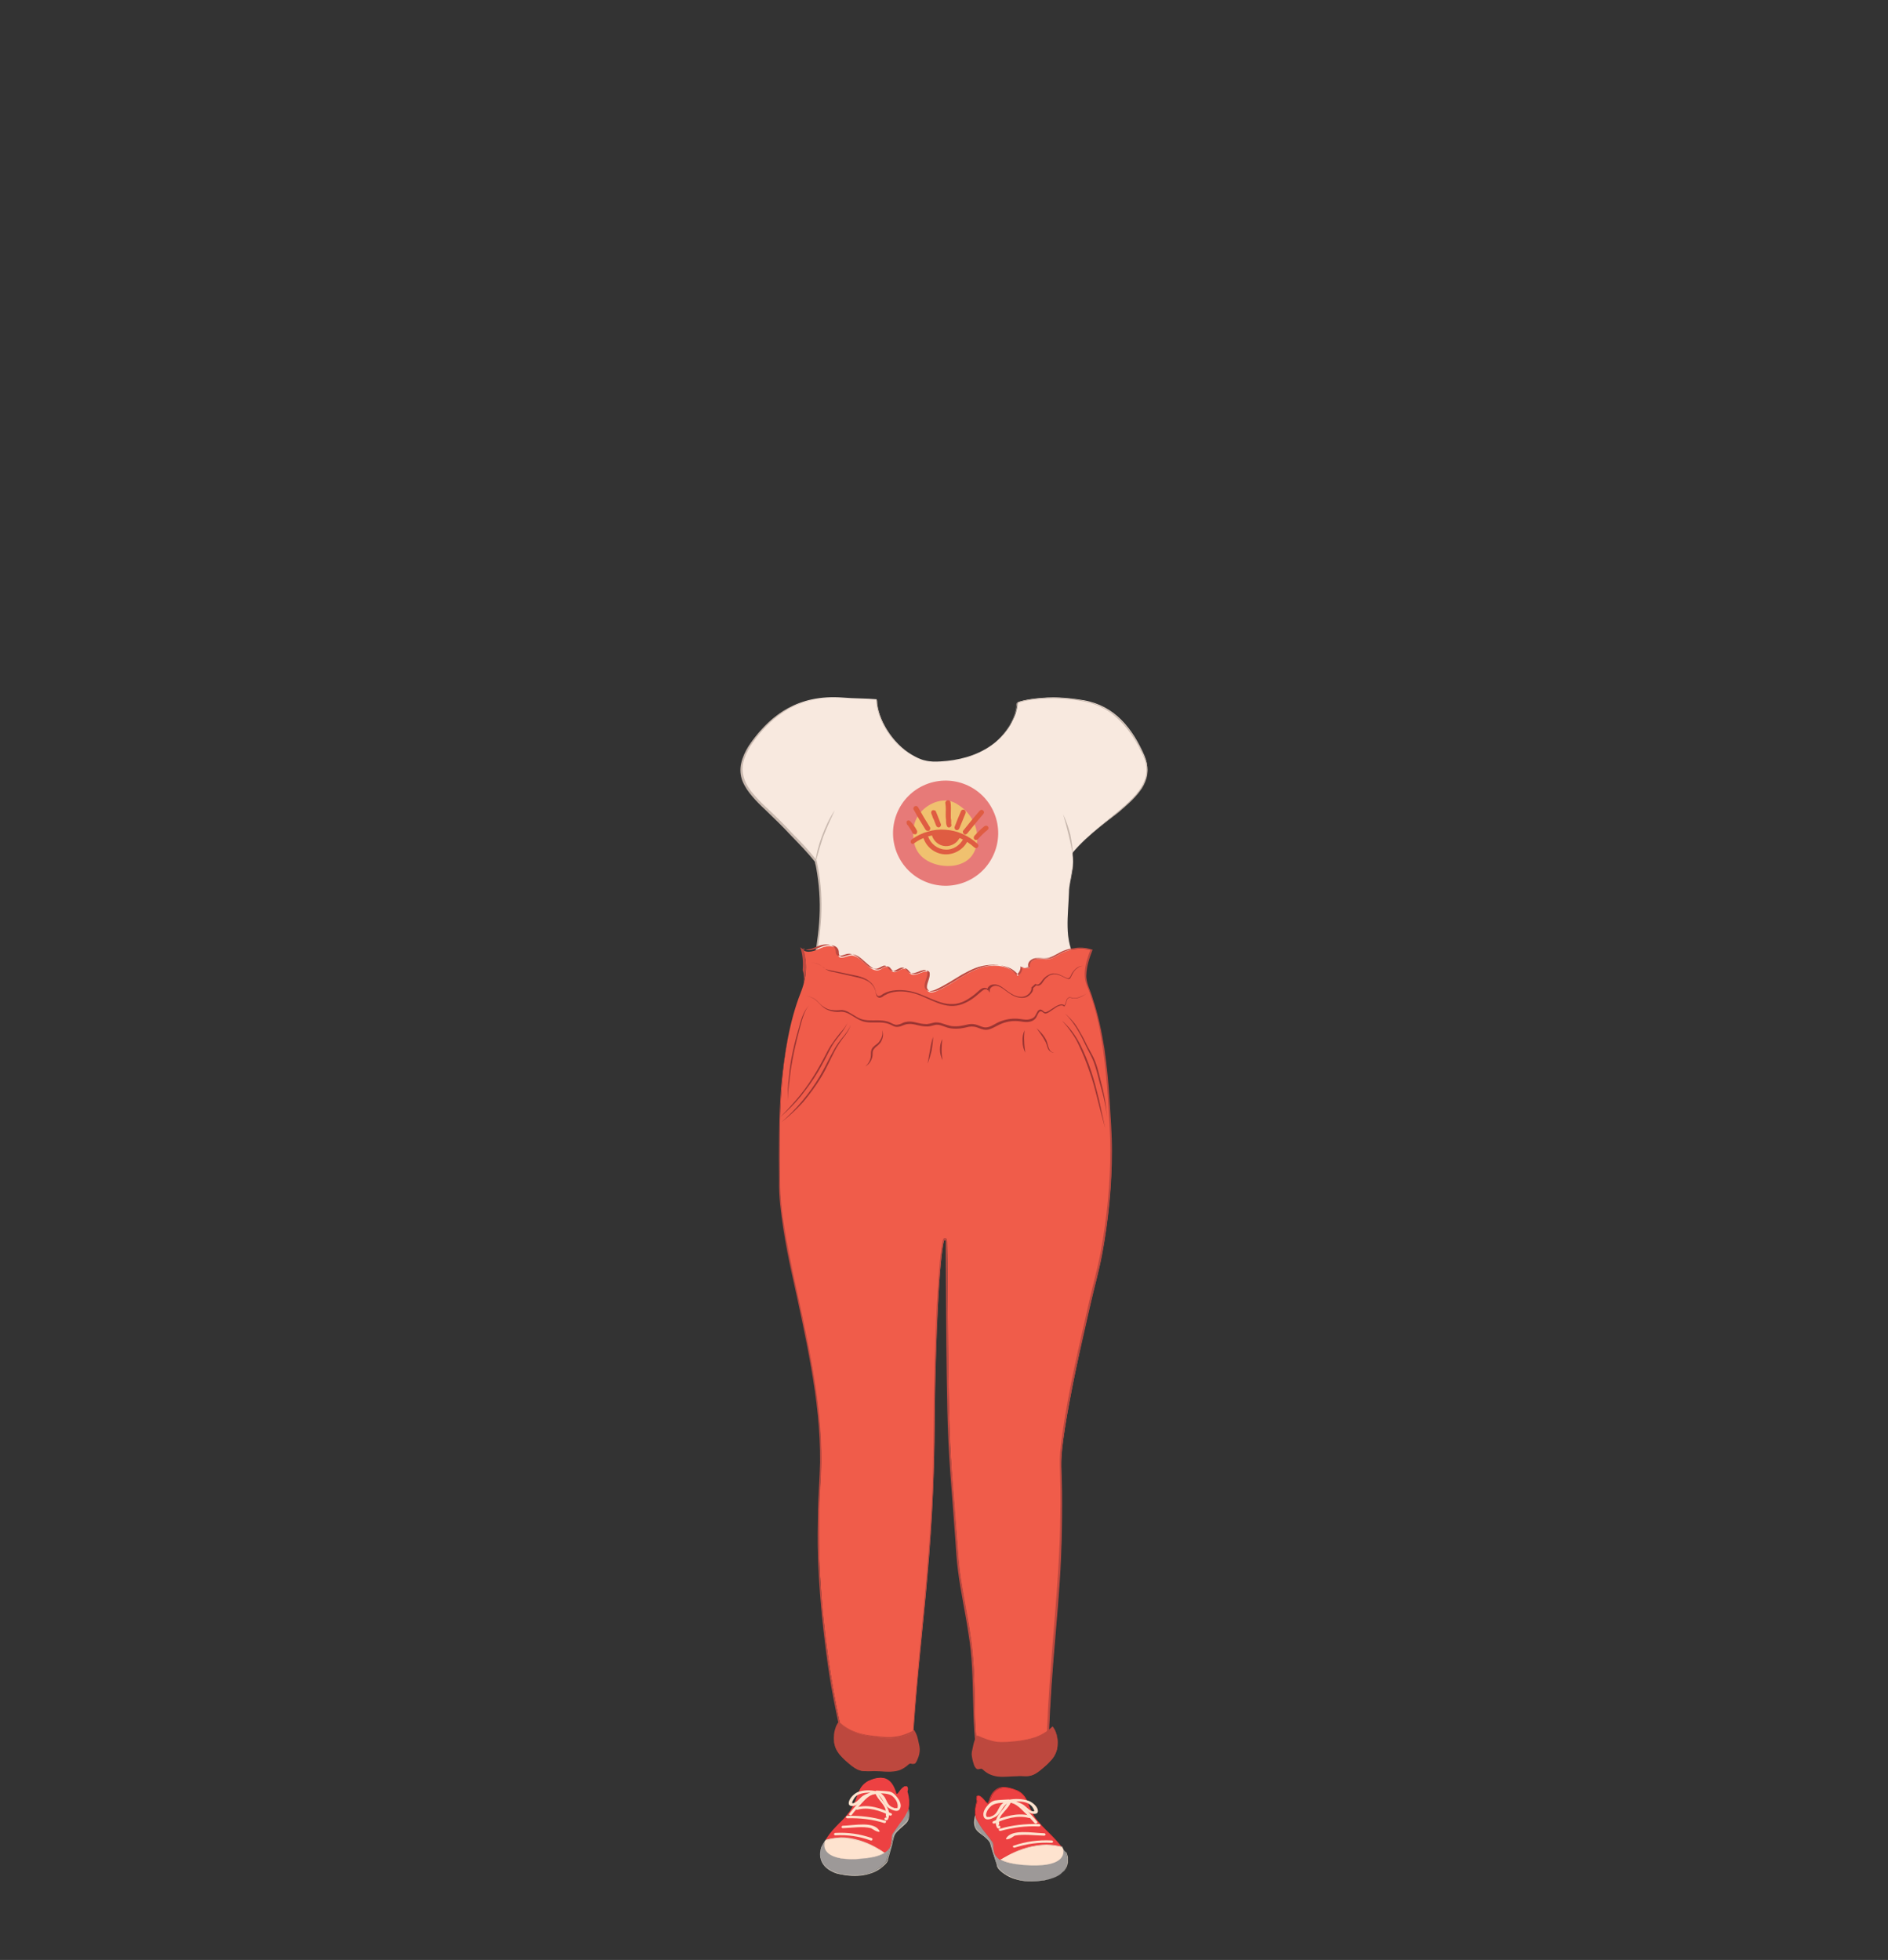 <?xml version="1.0" encoding="utf-8"?>
<!-- Generator: Adobe Illustrator 24.2.3, SVG Export Plug-In . SVG Version: 6.00 Build 0)  -->
<svg version="1.1" id="tenue_x5F_feminine_x5F_6" xmlns="http://www.w3.org/2000/svg" xmlns:xlink="http://www.w3.org/1999/xlink"
	 x="0px" y="0px" viewBox="0 0 553 574" style="enable-background:new 0 0 553 574;" xml:space="preserve">
<rect x="0" y="0" width="553" height="574" fill="#333333" stroke="none"/>
<style type="text/css">
	.st0{fill:none;}
	.st1{fill:#F8E9DF;}
	.st2{fill:#C8B8AE;}
	.st3{fill:#F05C4A;}
	.st4{fill:#BD4940;}
	.st5{fill:#9B3532;}
	.st6{fill:#BD483E;}
	.st7{fill:#E77A78;}
	.st8{fill:#F0C16F;}
	.st9{fill:#DF5C42;}
	.st10{fill:#9D9998;}
	.st11{fill:#C6BCB0;}
	.st12{fill:#ED4142;}
	.st13{fill:#EA3230;}
	.st14{fill:#FEE3CF;}
	.st15{fill:#F2D4C1;}
</style>
<g id="cadre_8_">
	<rect x="0" class="st0" width="553" height="574"/>
</g>
<g id="tenue_x5F_feminine_x5F_6_1_">
	<g>
		<path class="st1" d="M314.1,249.8c0.3,1.8,0.3,3.3-0.1,5.2c-0.3,2.1-0.9,4.3-0.9,6.4c-0.2,6.6-1.5,13.8,1.9,19.5
			c-11.4,7.1-24.2,12.5-37.6,13.3c-13.4,0.9-29-3.9-38.7-13.2c1.8-10.1,2.4-18.9,0.2-28.9c-2.8-3.6-6.4-7-8.2-9
			c-8.6-9.4-19.2-14.3-10-26.5c5.4-7.1,12.9-13.3,26.2-12.3c3.4,0.3,6.8,0.2,9.9,0.5c0.2,6.1,4.9,13.1,10.2,16.2
			c1.2,0.7,2.5,1.4,3.9,1.7c1.5,0.4,3.1,0.4,4.6,0.3c5.2-0.3,10.4-1.6,14.7-4.6c2.2-1.5,4.1-3.5,5.5-5.7c0.7-1.2,1.3-2.4,1.8-3.8
			c0.2-0.7,0.4-1.5,0.5-2.2c0-0.2,0-0.8,0.2-1c0.1-0.2,2.2-0.8,4.8-1.1c5.2-0.6,9.1-0.4,14.5,0.5c9,1.6,14.2,8.2,17.7,16.2
			C340,232.8,323.6,238.4,314.1,249.8z"/>
		<path class="st2" d="M314.1,249.8c0.2,1.3,0.2,2.6,0.1,3.9c-0.1,1.3-0.4,2.6-0.6,3.9c-0.5,2.6-0.4,5.2-0.6,7.9
			c-0.1,2.6-0.3,5.3-0.1,7.9c0.2,2.6,0.8,5.2,2.2,7.5c0,0,0,0.1,0,0.1c-5.8,3.6-11.9,6.8-18.4,9.2c-6.4,2.4-13.2,3.9-20.1,4.3
			c-6.9,0.3-13.8-0.7-20.3-2.9c-6.5-2.2-12.7-5.6-17.7-10.3c0,0-0.1-0.1-0.1-0.2c0.8-4.8,1.5-9.6,1.6-14.4c0.1-4.8-0.4-9.7-1.4-14.4
			l0,0.1c-2.2-2.8-4.7-5.3-7.1-7.8c-2.4-2.6-4.9-5-7.5-7.5c-1.3-1.2-2.6-2.5-3.7-3.8c-1.2-1.4-2.2-2.8-2.9-4.5
			c-0.7-1.7-0.8-3.6-0.4-5.3c0.4-1.8,1.2-3.4,2.1-4.9c2-3,4.3-5.7,7-8c1.4-1.1,2.8-2.2,4.4-3c1.6-0.8,3.2-1.5,4.9-2
			c3.4-1,7-1.3,10.6-1.1c3.5,0.3,7.1,0.2,10.6,0.5c0.1,0,0.2,0.1,0.2,0.2c0.1,2.9,1.2,5.7,2.7,8.3c1.5,2.5,3.4,4.8,5.7,6.6
			c2.3,1.8,5,3.2,8,3.2c2.9,0,5.9-0.3,8.7-1.1c2.8-0.8,5.6-1.9,8-3.6c2.4-1.7,4.4-3.9,5.9-6.5c0.7-1.3,1.3-2.7,1.6-4.1
			c0.1-0.4,0.2-0.7,0.2-1.1c0-0.2,0-0.4,0-0.6c0-0.1,0-0.2,0.1-0.3c0-0.1,0.1-0.1,0.1-0.2c0.1,0,0.1-0.1,0.1-0.1
			c0.7-0.3,1.4-0.4,2.2-0.6c2.9-0.6,5.9-0.8,8.9-0.8c3,0.1,5.9,0.4,8.8,1c2.9,0.6,5.7,1.8,8.1,3.6c1.2,0.9,2.3,1.9,3.3,3
			c1,1.1,1.9,2.3,2.7,3.6c0.8,1.3,1.5,2.5,2.2,3.9c0.6,1.3,1.3,2.7,1.7,4.1c0.3,1.5,0.3,3-0.1,4.4c-0.4,1.4-1.1,2.8-2,3.9
			c-1.8,2.4-4.1,4.3-6.3,6.2C322.7,241.7,317.9,245.3,314.1,249.8z M314.1,249.8c3.8-4.6,8.6-8.1,13.1-11.9c2.3-1.9,4.5-3.8,6.3-6.2
			c0.9-1.2,1.6-2.5,2-3.9c0.4-1.4,0.4-2.9,0.1-4.3c-0.3-1.4-1-2.7-1.7-4.1c-0.6-1.3-1.4-2.6-2.2-3.8c-0.8-1.2-1.7-2.4-2.7-3.5
			c-1-1.1-2.1-2.1-3.2-3c-2.4-1.8-5.1-3-8-3.6c-2.9-0.6-5.8-0.9-8.8-1c-2.9,0-5.9,0.2-8.8,0.8c-0.7,0.2-1.4,0.3-2.1,0.6l-0.1,0
			c0,0,0,0,0,0c0,0.1,0,0.1-0.1,0.2c0,0.2,0,0.3,0,0.5c-0.1,0.4-0.1,0.7-0.2,1.1c-0.4,1.5-0.9,2.9-1.6,4.2c-1.4,2.6-3.5,4.9-5.9,6.6
			c-2.4,1.7-5.2,2.9-8.1,3.7c-2.9,0.7-5.8,1.1-8.8,1.1c-1.5,0-3-0.3-4.4-1c-1.4-0.6-2.6-1.4-3.8-2.3c-2.3-1.8-4.3-4.1-5.8-6.7
			c-1.5-2.6-2.6-5.4-2.7-8.5l0.2,0.2c-3.5-0.3-7.1-0.2-10.6-0.5c-3.5-0.2-7.1,0.1-10.4,1.1c-1.7,0.5-3.3,1.2-4.8,2
			c-1.5,0.9-3,1.9-4.3,3c-2.7,2.3-5,5-6.9,7.9c-0.9,1.5-1.7,3.1-2.1,4.8c-0.4,1.7-0.2,3.5,0.4,5.1c0.6,1.6,1.6,3.1,2.8,4.4
			c1.1,1.3,2.4,2.6,3.7,3.8c2.6,2.4,5.1,4.9,7.5,7.5c2.5,2.5,5,5.1,7.1,7.9c0,0,0,0.1,0,0.1c1.1,4.8,1.5,9.6,1.4,14.5
			c-0.1,4.9-0.8,9.7-1.6,14.5l-0.1-0.2c4.9,4.7,11.1,8.1,17.5,10.3c6.5,2.2,13.4,3.3,20.2,2.9c6.8-0.3,13.6-1.9,20-4.2
			c6.4-2.3,12.6-5.5,18.4-9.1l0,0.1c-1.3-2.3-2-4.9-2.1-7.6c-0.2-2.6,0-5.3,0.1-7.9c0.2-2.6,0.1-5.3,0.7-7.9
			c0.2-1.3,0.5-2.6,0.6-3.9C314.3,252.4,314.3,251.1,314.1,249.8z"/>
	</g>
	<g>
		<g>
			<path class="st3" d="M234.5,290.8c-6.5,16.5-6.3,38.6-6.1,56.4c0.2,21.6,14,55.6,11.9,86.9c-2.5,38,6.1,72.9,7.3,77.3
				c4.8,3.5,13.8,1.6,19.7,0c1.8-31.9,6.4-54.6,6.5-96.7c0-6,0.7-43.2,2.7-51.3c0.1-0.5,0.8-0.4,0.9,0.1c0.3,12.3,0,44.3,1.1,63.5
				c0.3,6,1.8,23.6,2.2,29.6c0.5,6.9,2.8,16.9,3.7,23.7c2,15.5,0,20.6,2.5,36.3c2.1,1.3,18.6,2.2,20-0.9c0.7-35,5.1-51.4,3.9-86.3
				c-0.3-10.1,8.1-46.1,10.6-55.8c2.5-9.9,4.9-27.4,4-42.2c-0.8-14.8-1.6-29.8-6.8-42.5c-1.4-3.3-0.1-7.3,1.2-10.7
				c-3.1-0.8-6.4-0.4-9.2,1.1c-1.1,0.6-2.2,1.4-3.5,1.6c-1.2,0.2-2.4-0.2-3.6,0c-1.2,0.2-2.4,1.4-1.9,2.5c-0.7,0.3-1.6,0.2-2.3-0.1
				c0.1,0.9-0.4,1.9-1.2,2.5c-2.7-3.5-8-3.6-12.1-1.9c-4.1,1.6-7.5,4.6-11.5,6.3c-0.9,0.4-2,0.7-2.7,0.1c-1.4-1.2,0.6-3.4,0.3-5.2
				c-0.9-1.7-3.6,1.1-5.3,0.2c-0.7-0.4-1-1.3-1.7-1.5c-1.2-0.4-2.4,1.4-3.6,0.8c-0.7-0.3-0.9-1.2-1.6-1.4c-0.7-0.2-1.4,0.4-2.1,0.8
				c-3.2,1.4-5.6-4.8-9-4.1c-1.2,0.3-2.7,1.1-3.2,0.1c-0.2-0.3-0.1-0.7-0.1-1.1c-0.2-2-3.1-2.1-4.9-1.3c-1.8,0.8-4.1,1.8-5.5,0.5
				C236.6,281.8,236.3,286.4,234.5,290.8z"/>
			<path class="st4" d="M234.5,290.8c-3.4,8.7-4.8,18-5.5,27.2c-0.7,9.3-0.6,18.6-0.5,27.8c0,4.6,0.5,9.3,1.3,13.9
				c0.7,4.6,1.7,9.1,2.6,13.7c2,9.1,4,18.1,5.6,27.3c1.6,9.1,2.7,18.4,2.6,27.7c-0.1,4.6-0.5,9.3-0.6,13.9c0,2.3-0.1,4.6-0.1,7
				c0,2.3,0,4.6,0.1,7c0.3,9.3,1.2,18.5,2.4,27.7c0.6,4.6,1.4,9.2,2.2,13.7c0.9,4.6,1.8,9.1,3,13.6l0-0.1c1.4,1,3,1.5,4.7,1.7
				c1.7,0.2,3.4,0.2,5,0.1c3.4-0.3,6.7-1,9.9-1.9l-0.1,0.1c0.7-12.6,2-25.2,3.2-37.8c1.2-12.6,2.3-25.2,2.8-37.8
				c0.5-12.6,0.3-25.3,0.7-37.9c0.2-6.3,0.4-12.6,0.8-18.9c0.2-3.2,0.4-6.3,0.7-9.5c0.2-1.6,0.3-3.1,0.6-4.7
				c0.1-0.4,0.1-0.8,0.2-1.2l0.1-0.3c0-0.1,0.1-0.3,0.2-0.4c0.2-0.2,0.6-0.2,0.8,0c0.1,0.1,0.2,0.2,0.2,0.4c0,0.2,0,0.2,0,0.3l0,0.6
				l0,1.2c0.2,12.6,0.2,25.3,0.4,37.9c0.1,6.3,0.2,12.6,0.5,18.9c0.2,6.3,0.8,12.6,1.3,18.9l0.7,9.4c0.3,3.1,0.4,6.3,0.8,9.4
				c0.8,6.3,2.2,12.4,3.1,18.7c2.1,12.5,0.4,25.3,2.7,37.8l-0.1-0.1c0.7,0.4,1.6,0.5,2.4,0.6c0.8,0.1,1.7,0.2,2.5,0.3
				c1.7,0.2,3.4,0.2,5.1,0.2c1.7,0,3.4-0.1,5.1-0.3c0.8-0.1,1.7-0.3,2.5-0.5c0.8-0.2,1.7-0.6,2-1.2l0,0.1c0.2-10,0.8-20,1.6-30
				c0.8-10,1.7-19.9,2.2-29.9c0.3-5,0.3-10,0.4-15c0-2.5,0-5-0.1-7.5c0-2.5-0.2-5,0-7.5c0.5-5,1.3-9.9,2.2-14.9
				c0.9-4.9,1.9-9.8,3-14.7c1.1-4.9,2.2-9.8,3.3-14.6c1.1-4.9,2.5-9.7,3.4-14.6c1.8-9.8,2.8-19.8,2.8-29.8c0-5-0.4-10-0.7-15
				c-0.3-5-0.8-10-1.5-14.9c-0.7-4.9-1.7-9.9-3.3-14.6c-0.4-1.2-0.8-2.4-1.3-3.5c-0.5-1.2-0.7-2.4-0.7-3.7c0.1-2.5,0.9-4.9,1.8-7.3
				l0,0.1c-1.6-0.4-3.4-0.5-5.1-0.2c-1.7,0.2-3.3,0.8-4.8,1.7c-0.7,0.4-1.5,0.8-2.3,1.1c-0.8,0.2-1.7,0.2-2.6,0.1
				c-0.8,0-1.7-0.1-2.5,0.4c-0.7,0.4-1.3,1.2-1,2.1l0,0.1l-0.1,0c-0.7,0.3-1.6,0.2-2.3-0.2l0.1,0c0.1,1-0.4,1.9-1.2,2.5l0,0l0,0
				c-0.9-1.1-2.1-2-3.5-2.4c-1.4-0.5-2.8-0.6-4.3-0.5c-1.4,0.1-2.9,0.4-4.2,0.9c-1.3,0.5-2.6,1.2-3.9,1.9c-2.5,1.5-4.9,3.1-7.5,4.3
				c-0.6,0.3-1.4,0.6-2.1,0.5c-0.7,0-1.4-0.6-1.4-1.4c0-1.5,1-2.7,0.8-4.2l0,0c-0.2-0.4-0.6-0.6-1.1-0.5c-0.4,0.1-0.9,0.2-1.3,0.4
				c-0.8,0.3-1.7,0.7-2.6,0.5c-0.9-0.3-1.2-1.4-2.1-1.6c-0.4-0.1-0.9,0.1-1.3,0.3c-0.4,0.2-0.8,0.4-1.2,0.6
				c-0.4,0.2-0.9,0.1-1.3-0.2c-0.4-0.3-0.6-0.7-0.9-1c-0.3-0.3-0.8-0.4-1.2-0.2c-0.4,0.2-0.8,0.4-1.2,0.6c-0.4,0.2-0.9,0.3-1.3,0.2
				c-0.4,0-0.9-0.2-1.3-0.4c-0.8-0.4-1.4-1.1-2.1-1.7c-0.7-0.6-1.3-1.2-2.1-1.7c-0.8-0.5-1.7-0.7-2.6-0.5l-1.3,0.4
				c-0.4,0.1-0.9,0.2-1.3,0.1c-0.4-0.2-0.6-0.7-0.6-1.1c0-0.4-0.1-0.9-0.4-1.3c-0.6-0.7-1.6-0.9-2.4-0.9c-0.9,0-1.8,0.2-2.6,0.6
				c-0.8,0.3-1.7,0.7-2.5,0.8c-0.9,0.2-1.9,0.1-2.5-0.6l0,0c0.7,2.1,0.9,4.4,0.7,6.7C235.9,286.5,235.4,288.7,234.5,290.8z
				 M234.5,290.8c0.8-2.1,1.4-4.3,1.5-6.5c0.2-2.2-0.1-4.5-0.7-6.6l0,0l0,0c0.7,0.6,1.7,0.7,2.5,0.5c0.9-0.2,1.7-0.5,2.5-0.8
				c0.8-0.4,1.7-0.6,2.6-0.6c0.9,0,1.9,0.2,2.4,0.9c0.3,0.4,0.4,0.8,0.4,1.3c0,0.4,0.1,0.9,0.5,1.1c0.4,0.2,0.9,0,1.3-0.1l1.3-0.4
				c0.9-0.3,1.8,0,2.6,0.5c0.8,0.5,1.4,1.1,2.1,1.7c0.7,0.6,1.3,1.2,2.1,1.7c0.8,0.5,1.7,0.6,2.5,0.2c0.4-0.2,0.8-0.5,1.2-0.6
				c0.4-0.2,0.9-0.1,1.3,0.2c0.3,0.3,0.5,0.7,0.9,1c0.3,0.3,0.8,0.3,1.2,0.2c0.4-0.1,0.8-0.4,1.2-0.6c0.4-0.2,0.8-0.4,1.3-0.3
				c0.9,0.2,1.2,1.4,2.1,1.6c0.9,0.2,1.8-0.2,2.6-0.5c0.4-0.2,0.8-0.3,1.3-0.4c0.4-0.1,1,0.1,1.1,0.6l0,0l0,0
				c0.2,1.5-0.8,2.8-0.8,4.2c0,0.7,0.7,1.3,1.4,1.3c0.7,0,1.4-0.2,2.1-0.5c2.6-1.2,5-2.9,7.5-4.3c1.2-0.7,2.5-1.4,3.9-1.9
				c1.4-0.5,2.8-0.9,4.2-1c1.4-0.1,2.9,0,4.3,0.5c1.4,0.4,2.6,1.3,3.5,2.5l-0.1,0c0.8-0.6,1.2-1.5,1.1-2.4l0-0.1l0.1,0
				c0.7,0.3,1.5,0.4,2.2,0.1l0,0.1c-0.2-0.4-0.1-0.9,0.1-1.3c0.2-0.4,0.5-0.7,0.9-0.9c0.8-0.5,1.7-0.4,2.5-0.4
				c0.8,0,1.7,0.1,2.5-0.1c0.8-0.2,1.6-0.7,2.3-1.1c1.5-0.9,3.1-1.5,4.8-1.7c1.7-0.2,3.4-0.2,5.1,0.2l0.1,0l0,0.1
				c-0.9,2.3-1.7,4.7-1.8,7.2c-0.2,2.5,1.3,4.8,1.9,7.2c1.6,4.7,2.6,9.7,3.4,14.6c0.7,5,1.2,9.9,1.5,14.9c0.3,5,0.7,10,0.7,15
				c0,10-1,20-2.8,29.9c-0.9,4.9-2.3,9.8-3.4,14.6c-1.1,4.9-2.2,9.7-3.3,14.6c-1.1,4.9-2.1,9.8-3,14.7c-0.9,4.9-1.8,9.9-2.2,14.8
				c-0.2,2.5-0.1,5,0,7.5c0.1,2.5,0.1,5,0.1,7.5c0,5-0.1,10-0.3,15c-0.4,10-1.4,20-2.2,29.9c-0.8,10-1.4,20-1.6,30l0,0l0,0
				c-0.2,0.5-0.6,0.7-1,0.9c-0.4,0.2-0.8,0.4-1.2,0.5c-0.8,0.2-1.7,0.4-2.6,0.5c-1.7,0.2-3.4,0.3-5.2,0.3c-1.7,0-3.4-0.1-5.2-0.2
				c-0.9-0.1-1.7-0.2-2.6-0.3c-0.9-0.2-1.7-0.3-2.6-0.7l-0.1,0l0-0.1c-2.3-12.5-0.7-25.3-2.8-37.8c-0.9-6.2-2.3-12.4-3.1-18.7
				c-0.4-3.1-0.6-6.3-0.8-9.4l-0.7-9.4c-0.5-6.3-1-12.6-1.3-18.9c-0.3-6.3-0.4-12.6-0.5-18.9c-0.2-12.6-0.2-25.3-0.3-37.9l0-1.2
				l0-0.6c0-0.2,0-0.3-0.1-0.4c-0.1-0.1-0.2-0.1-0.3,0c0,0-0.1,0.1-0.1,0.1l-0.1,0.3c-0.1,0.4-0.2,0.8-0.2,1.2
				c-0.3,1.5-0.4,3.1-0.6,4.7c-0.3,3.1-0.5,6.3-0.7,9.4c-0.4,6.3-0.6,12.6-0.8,18.9c-0.5,12.6-0.2,25.3-0.8,37.9
				c-0.5,12.6-1.6,25.2-2.8,37.8c-1.3,12.6-2.5,25.1-3.3,37.7l0,0.1l-0.1,0c-3.3,0.9-6.6,1.6-10,1.9c-1.7,0.1-3.4,0.1-5.1-0.1
				c-1.7-0.3-3.4-0.8-4.8-1.8l0,0l0,0c-1.2-4.5-2.1-9-3-13.6c-0.9-4.6-1.6-9.2-2.2-13.8c-1.2-9.2-2.1-18.5-2.4-27.8
				c-0.1-2.3-0.1-4.6-0.1-7c0-2.3,0.1-4.6,0.1-7c0.1-4.6,0.5-9.3,0.6-13.9c0.1-9.3-1-18.5-2.6-27.7c-1.6-9.2-3.6-18.2-5.6-27.3
				c-1-4.5-1.9-9.1-2.6-13.7c-0.7-4.6-1.3-9.2-1.2-13.9c-0.1-9.3-0.1-18.6,0.6-27.8C229.7,308.8,231.1,299.5,234.5,290.8z"/>
		</g>
		<g>
			<path class="st5" d="M237.1,282.1c1.2-0.3,2.5,0,3.5,0.8c0.5,0.4,0.9,0.8,1.5,1c0.6,0.2,1.2,0.3,1.8,0.4c2.4,0.5,4.8,1,7.2,1.5
				c1.2,0.3,2.4,0.7,3.4,1.5c1,0.7,1.8,1.8,2,3.1c0.1,0.6,0.3,1.2,0.8,1.3c0.5,0.1,1-0.4,1.5-0.7c1.1-0.6,2.3-0.9,3.6-1
				c2.5-0.2,5,0.3,7.2,1.2c2.3,0.9,4.4,2,6.8,2.6c1.2,0.3,2.4,0.3,3.5,0.2c1.2-0.2,2.3-0.6,3.3-1.2c1-0.6,2-1.3,2.9-2.1
				c0.5-0.4,0.9-0.9,1.5-1.2c0.6-0.3,1.5-0.3,1.9,0.4l-0.4,0.1c0.1-0.8,0.7-1.4,1.4-1.6c0.7-0.2,1.5-0.1,2.1,0.2
				c1.3,0.6,2.2,1.6,3.4,2.3c1.1,0.7,2.4,1.2,3.7,1c0.6-0.1,1.2-0.4,1.7-0.9c0.4-0.4,0.8-1.1,0.7-1.7l0-0.1l0.1-0.1l1-0.9l0.1-0.1
				l0.1,0.1c0.2,0.2,0.6,0.2,0.9,0c0.3-0.2,0.5-0.4,0.7-0.7c0.4-0.6,0.9-1.2,1.5-1.6c0.6-0.4,1.3-0.8,2.1-0.8c0.8,0,1.5,0.2,2.1,0.5
				c0.7,0.3,1.3,0.7,2,0.9c0.3,0.1,0.6-0.2,0.8-0.5c0.2-0.3,0.3-0.7,0.5-1c0.4-0.6,0.9-1.2,1.5-1.6c0.6-0.4,1.3-0.6,2.1-0.5
				c-0.7-0.1-1.5,0.2-2,0.6c-0.6,0.4-1.1,1-1.4,1.6c-0.2,0.3-0.3,0.6-0.5,1c-0.1,0.2-0.2,0.3-0.3,0.5c-0.2,0.1-0.4,0.2-0.6,0.1
				c-0.7-0.2-1.3-0.6-2-0.9c-0.7-0.3-1.4-0.5-2.1-0.5c-0.7,0.1-1.4,0.3-1.9,0.8c-0.6,0.4-1,1-1.4,1.6c-0.2,0.3-0.4,0.6-0.8,0.8
				c-0.3,0.2-0.8,0.3-1.2,0l0.2,0l-1,0.9l0-0.1c0.1,0.8-0.3,1.4-0.8,1.9c-0.5,0.5-1.1,0.9-1.8,1c-1.4,0.2-2.8-0.3-3.9-1
				c-1.2-0.7-2.2-1.7-3.3-2.2c-0.6-0.3-1.2-0.4-1.8-0.2c-0.6,0.2-1.1,0.7-1.1,1.2l0,0.7l-0.4-0.6c-0.2-0.4-0.9-0.5-1.4-0.2
				c-0.5,0.3-0.9,0.7-1.4,1.1c-0.9,0.8-1.9,1.6-3,2.2c-1.1,0.6-2.2,1.1-3.5,1.3c-1.2,0.2-2.5,0.1-3.7-0.2c-2.4-0.6-4.6-1.8-6.8-2.7
				c-2.2-0.9-4.6-1.4-7-1.2c-1.2,0.1-2.4,0.4-3.4,1c-0.3,0.1-0.5,0.3-0.8,0.5c-0.3,0.2-0.6,0.3-1,0.3c-0.4-0.1-0.7-0.4-0.8-0.7
				c-0.1-0.3-0.2-0.6-0.2-0.9c-0.2-1.2-0.9-2.2-1.8-2.9c-0.9-0.7-2.1-1.1-3.3-1.4l-7.1-1.6c-0.6-0.1-1.2-0.2-1.8-0.5
				c-0.6-0.2-1-0.7-1.5-1C239.6,282.1,238.3,281.8,237.1,282.1z"/>
		</g>
		<g>
			<path class="st5" d="M234.6,291.8c1.7-0.4,3.6,0.2,4.8,1.4c0.6,0.6,1.2,1.3,1.9,1.7c0.7,0.5,1.5,0.8,2.4,0.9
				c0.8,0.1,1.7,0.1,2.5,0c0.9-0.1,1.8,0.3,2.5,0.7c1.5,0.8,2.9,2,4.6,2.2c1.7,0.3,3.4,0,5.2,0.2c0.9,0.1,1.8,0.3,2.5,0.7
				c0.4,0.2,0.8,0.4,1.2,0.5c0.4,0.1,0.8,0,1.2-0.1c0.4-0.1,0.8-0.3,1.2-0.5c0.4-0.2,0.9-0.2,1.3-0.3c0.9-0.1,1.8,0.1,2.6,0.3
				c0.8,0.2,1.7,0.4,2.5,0.4c0.8,0.1,1.6-0.2,2.5-0.4c0.9-0.2,1.9,0,2.7,0.3c0.8,0.3,1.6,0.5,2.4,0.7c0.8,0.1,1.7,0.1,2.5,0
				c0.8-0.1,1.6-0.3,2.5-0.5c0.9-0.2,1.8-0.1,2.7,0.2c0.8,0.3,1.6,0.7,2.4,0.7c1.6,0,3-1.4,4.7-1.9c1.7-0.6,3.4-0.8,5.2-0.6
				c0.9,0.1,1.7,0.3,2.5,0.2c0.8-0.1,1.7-0.4,2.1-1.1c0.2-0.3,0.4-0.8,0.6-1.1c0.1-0.2,0.2-0.4,0.4-0.5c0.2-0.2,0.5-0.3,0.7-0.2
				c0.5,0.1,0.8,0.6,1.1,0.7c0.3,0.1,0.7-0.1,1.1-0.3l2.2-1.4c0.4-0.2,0.8-0.4,1.2-0.5c0.4-0.1,1-0.1,1.3,0.3l-0.1,0
				c0.5-0.5,0.5-1.3,0.8-1.9c0.2-0.3,0.6-0.6,0.9-0.5c0.4,0,0.7,0.2,1,0.2c0.7,0.1,1.4-0.1,2.1-0.4c0.7-0.3,1.3-0.6,1.9-1
				c-0.6,0.4-1.2,0.8-1.9,1.1c-0.6,0.3-1.4,0.5-2.1,0.4c-0.4,0-0.7-0.2-1-0.2c-0.3,0-0.7,0.2-0.8,0.5c-0.3,0.6-0.3,1.4-0.8,2
				l-0.1,0.1l-0.1-0.1c-0.3-0.3-0.7-0.3-1.1-0.2c-0.4,0.1-0.8,0.3-1.1,0.5l-2.1,1.4c-0.3,0.2-0.8,0.5-1.3,0.4
				c-0.5-0.2-0.7-0.6-1.1-0.6c-0.4-0.1-0.6,0.3-0.8,0.6c-0.2,0.4-0.4,0.8-0.6,1.2c-0.5,0.8-1.4,1.2-2.3,1.3
				c-0.9,0.1-1.8-0.1-2.6-0.2c-1.7-0.2-3.4,0-5,0.6c-0.8,0.3-1.5,0.7-2.3,1.1c-0.8,0.4-1.6,0.8-2.5,0.8c-0.9,0-1.8-0.4-2.6-0.7
				c-0.8-0.3-1.6-0.3-2.4-0.2c-0.8,0.2-1.7,0.4-2.5,0.5c-0.9,0.1-1.8,0.1-2.6,0c-0.9-0.1-1.7-0.4-2.5-0.7c-0.8-0.3-1.6-0.5-2.4-0.3
				c-0.8,0.2-1.7,0.5-2.6,0.4c-0.9,0-1.7-0.2-2.6-0.4c-0.8-0.2-1.7-0.4-2.5-0.3c-0.8,0-1.6,0.4-2.4,0.7c-0.4,0.1-0.9,0.2-1.4,0.1
				c-0.5-0.1-0.8-0.3-1.2-0.5c-0.8-0.4-1.6-0.6-2.4-0.7c-1.7-0.2-3.4,0.1-5.2-0.2c-1.8-0.3-3.2-1.5-4.7-2.3
				c-0.7-0.4-1.6-0.7-2.4-0.7c-0.8,0.1-1.7,0.1-2.6-0.1c-0.9-0.2-1.7-0.5-2.4-1c-0.7-0.5-1.3-1.2-1.9-1.8
				C238.1,292,236.3,291.4,234.6,291.8z"/>
		</g>
		<g>
			<path class="st5" d="M311.9,296.8c1.1,0.9,2,1.9,2.9,3c0.8,1.1,1.5,2.4,2.2,3.6c0.7,1.2,1.2,2.5,1.9,3.7c0.6,1.2,1.4,2.4,1.9,3.8
				c0.5,1.3,0.9,2.7,1.2,4c0.3,1.4,0.7,2.7,1,4c0.3,1.4,0.6,2.7,0.8,4.1c0.2,1.4,0.3,2.8,0.5,4.1c-0.4-2.8-0.9-5.5-1.7-8.2
				c-0.8-2.7-1.3-5.4-2.3-8c-0.5-1.3-1.2-2.5-1.8-3.7c-0.6-1.2-1.2-2.5-1.8-3.7C315.4,301.1,313.9,298.7,311.9,296.8z"/>
		</g>
		<g>
			<path class="st5" d="M311,298.9c2.2,1.8,3.9,4.2,5.3,6.8c1.3,2.6,2.4,5.2,3.3,8c0.9,2.7,1.6,5.5,2.3,8.3l1.8,8.4
				c-0.8-2.8-1.5-5.6-2.2-8.3c-0.7-2.8-1.4-5.6-2.4-8.3c-0.9-2.7-2-5.4-3.2-7.9c-0.6-1.3-1.3-2.5-2.2-3.7
				C312.9,301,312,299.9,311,298.9z"/>
		</g>
		<g>
			<path class="st5" d="M248.4,299.1c-1,2.8-3.3,4.8-4.7,7.2c-0.7,1.2-1.3,2.5-2,3.8c-0.7,1.3-1.4,2.6-2.1,3.8
				c-1.5,2.5-3.2,4.8-5,7.1c-1.8,2.2-3.9,4.3-6.1,6.2c2-2,4-4.2,5.8-6.4c1.8-2.2,3.4-4.6,4.9-7.1c0.7-1.2,1.4-2.5,2.1-3.8
				c0.7-1.3,1.3-2.6,2.1-3.8c0.8-1.2,1.7-2.4,2.6-3.5C247,301.5,247.9,300.4,248.4,299.1z"/>
		</g>
		<g>
			<path class="st5" d="M228.8,328.7c2.2-1.9,4.3-4,6.2-6.3c1.9-2.3,3.6-4.6,5.1-7.2c1.5-2.5,2.7-5.2,4.2-7.8
				c0.7-1.3,1.6-2.5,2.5-3.6c0.9-1.1,1.9-2.3,2.4-3.7c-0.4,1.4-1.3,2.7-2.2,3.8c-0.9,1.2-1.7,2.4-2.4,3.7c-1.4,2.6-2.5,5.3-4.1,7.9
				c-1.5,2.5-3.3,4.9-5.2,7.2C233.3,324.9,231.2,326.9,228.8,328.7z"/>
		</g>
		<g>
			<path class="st5" d="M237,294.4c-0.8,0.9-1.3,2-1.7,3.2c-0.4,1.1-0.7,2.3-1,3.4c-0.6,2.3-1.2,4.6-1.7,7c-0.5,2.3-0.9,4.7-1.2,7.1
				c-0.3,2.4-0.6,4.8-0.7,7.2c0-2.4,0.1-4.8,0.4-7.2c0.2-2.4,0.6-4.8,1.1-7.1c0.5-2.4,1.1-4.7,1.8-7
				C234.6,298.6,235.3,296.2,237,294.4z"/>
		</g>
		<g>
			<path class="st6" d="M245.7,504.2c-1.5,1.8-1.9,5.4-0.9,7.8c0.6,1.5,1.7,2.5,2.7,3.5c1.5,1.3,3,2.7,4.8,3.1c1,0.2,2,0.1,3,0
				c3.5-0.1,7.3,1.1,10.3-1.7c0.2-0.2,0.4-0.4,0.7-0.5c0.5-0.1,0.9,0.2,1.4,0.1c0.8-0.2,1.6-3.3,1.4-4.6c-0.4-2.7-0.6-3.5-1.3-4.7
				c-3.6,1.7-5.8,2.1-9.6,1.7C253.8,508.4,249.3,507.8,245.7,504.2z"/>
			<g>
				<path class="st6" d="M245.7,504.2c-1.2,1.5-1.5,3.4-1.4,5.2c0.1,0.9,0.2,1.8,0.6,2.6c0.4,0.8,0.9,1.6,1.6,2.2
					c0.6,0.6,1.3,1.2,2,1.9c0.7,0.6,1.4,1.2,2.2,1.6c0.8,0.4,1.6,0.7,2.5,0.7c0.9,0,1.8-0.1,2.8-0.1c1.9,0,3.7,0.3,5.5,0.1
					c0.9-0.1,1.8-0.4,2.5-0.8c0.4-0.2,0.8-0.5,1.1-0.8c0.2-0.1,0.3-0.3,0.5-0.5c0.2-0.2,0.5-0.3,0.8-0.3c0.6,0.1,1,0.3,1.2,0.1
					c0.3-0.2,0.5-0.7,0.6-1.1c0.3-0.8,0.5-1.7,0.5-2.6c0-0.4-0.1-0.9-0.2-1.3c-0.1-0.5-0.1-0.9-0.2-1.4c-0.2-0.9-0.5-1.7-0.9-2.5
					l0.3,0.1c-1.8,0.8-3.6,1.6-5.6,1.7c-2,0.2-3.9-0.1-5.9-0.3c-1.9-0.3-3.9-0.7-5.7-1.4C248.8,506.7,247.1,505.6,245.7,504.2z
					 M245.7,504.2c1.4,1.3,3.1,2.4,4.9,3c1.8,0.7,3.7,1,5.7,1.2c1.9,0.2,3.9,0.5,5.8,0.2c1.9-0.2,3.7-0.9,5.5-1.8l0.2-0.1l0.1,0.2
					c0.5,0.8,0.8,1.7,1,2.6c0.1,0.5,0.2,0.9,0.3,1.4c0.1,0.4,0.2,0.9,0.2,1.4c0,1-0.2,1.9-0.6,2.8c-0.2,0.4-0.3,0.9-0.7,1.3
					c-0.2,0.2-0.6,0.2-0.9,0.2c-0.3-0.1-0.5-0.1-0.6-0.1c-0.3,0-0.6,0.4-1,0.7c-0.4,0.3-0.8,0.6-1.2,0.8c-0.8,0.5-1.8,0.7-2.7,0.8
					c-1.9,0.2-3.7-0.1-5.6-0.1c-0.9,0-1.8,0.1-2.8,0c-1,0-1.9-0.3-2.7-0.8c-0.8-0.5-1.5-1.1-2.2-1.7c-0.7-0.6-1.4-1.2-2-1.9
					c-0.6-0.7-1.2-1.5-1.6-2.3c-0.4-0.9-0.5-1.8-0.6-2.7C244.2,507.6,244.5,505.7,245.7,504.2z"/>
			</g>
		</g>
		<g>
			<path class="st6" d="M308.3,505.6c1.5,1.8,1.9,5.4,0.9,7.8c-0.6,1.5-1.7,2.5-2.7,3.5c-1.5,1.3-3,2.7-4.8,3.1c-1,0.2-2,0.1-3,0
				c-3.5-0.1-7.3,1.1-10.3-1.7c-0.2-0.2-0.4-0.4-0.7-0.5c-0.5-0.1-0.9,0.2-1.4,0.1c-0.8-0.2-1.6-3.3-1.4-4.6
				c0.4-2.7,0.6-3.5,1.3-4.7c3.6,1.7,5.8,2.1,9.6,1.7C300.2,509.8,304.7,509.2,308.3,505.6z"/>
			<g>
				<path class="st6" d="M308.3,505.6c1.2,1.4,1.6,3.4,1.5,5.2c0,0.9-0.2,1.9-0.6,2.7c-0.4,0.9-0.9,1.6-1.6,2.3
					c-0.6,0.7-1.3,1.3-2,1.9c-0.7,0.6-1.4,1.2-2.2,1.7c-0.8,0.5-1.8,0.8-2.7,0.8c-1,0-1.9-0.1-2.8,0c-1.8,0-3.7,0.3-5.6,0.1
					c-0.9-0.1-1.9-0.4-2.7-0.8c-0.4-0.2-0.8-0.5-1.2-0.8c-0.4-0.3-0.7-0.7-1-0.7c-0.2,0-0.4,0.1-0.6,0.1c-0.2,0.1-0.6,0.1-0.9-0.2
					c-0.4-0.4-0.6-0.9-0.7-1.3c-0.3-0.9-0.5-1.8-0.6-2.8c0-0.5,0.1-1,0.2-1.4c0.1-0.5,0.2-0.9,0.3-1.4c0.2-0.9,0.5-1.9,1-2.6
					l0.1-0.2l0.2,0.1c1.8,0.8,3.6,1.5,5.5,1.8c1.9,0.2,3.9,0,5.8-0.2c1.9-0.2,3.8-0.6,5.7-1.2C305.2,508,306.9,507,308.3,505.6z
					 M308.3,505.6c-1.4,1.4-3,2.5-4.9,3.2c-1.8,0.7-3.8,1.1-5.7,1.4c-1.9,0.3-3.9,0.5-5.9,0.3c-2-0.2-3.9-0.9-5.6-1.7l0.3-0.1
					c-0.5,0.8-0.8,1.6-0.9,2.5c-0.1,0.4-0.2,0.9-0.2,1.4c-0.1,0.5-0.2,0.9-0.2,1.3c0,0.9,0.2,1.8,0.5,2.6c0.2,0.4,0.3,0.9,0.6,1.1
					c0.2,0.2,0.6,0,1.2-0.1c0.3,0,0.6,0.2,0.8,0.3c0.2,0.2,0.3,0.3,0.5,0.5c0.3,0.3,0.7,0.6,1.1,0.8c0.8,0.4,1.6,0.7,2.5,0.8
					c1.8,0.2,3.6,0,5.5-0.1c0.9,0,1.9,0.1,2.8,0.1c0.9,0,1.8-0.3,2.5-0.7c0.8-0.4,1.5-1,2.2-1.6c0.7-0.6,1.4-1.2,2-1.9
					c0.6-0.7,1.2-1.4,1.6-2.2c0.4-0.8,0.6-1.7,0.6-2.6C309.8,509,309.5,507.1,308.3,505.6z"/>
			</g>
		</g>
		<g>
			<path class="st5" d="M258.4,301.7c0.4,1,0.3,2.1-0.2,3.1c-0.2,0.5-0.6,0.9-1,1.3c-0.4,0.3-0.8,0.6-1.1,1
				c-0.3,0.3-0.5,0.7-0.5,1.2c0,0.5,0,1.1-0.2,1.6c-0.3,1-1,1.9-1.9,2.4c0.8-0.7,1.3-1.6,1.5-2.5c0.1-0.5,0.1-0.9,0.1-1.5
				c0-0.5,0.2-1.2,0.6-1.6c0.4-0.4,0.8-0.7,1.2-1c0.4-0.3,0.7-0.7,0.9-1.1C258.4,303.7,258.6,302.7,258.4,301.7z"/>
		</g>
		<g>
			<path class="st5" d="M273.3,303.6c0,1.4-0.2,2.7-0.4,4c-0.3,1.3-0.7,2.6-1.2,3.9c0.2-1.4,0.5-2.7,0.7-4
				C272.6,306.2,272.9,304.9,273.3,303.6z"/>
		</g>
		<g>
			<path class="st5" d="M276,304.3c-0.1,1.1-0.2,2.1-0.2,3.1c0,1,0.1,2,0.3,3.1c-0.5-0.9-0.8-2-0.8-3.1
				C275.3,306.3,275.5,305.2,276,304.3z"/>
		</g>
		<g>
			<path class="st5" d="M300.1,301.7c-0.1,1.1-0.2,2.2-0.1,3.3c0,1.1,0.2,2.2,0.3,3.3c-0.5-1-0.8-2.1-0.8-3.3
				C299.4,303.9,299.6,302.8,300.1,301.7z"/>
		</g>
		<g>
			<path class="st5" d="M303.6,301.1c1.1,1,2.2,2.1,2.9,3.6c0.3,0.7,0.4,1.5,0.7,2.2c0.1,0.3,0.3,0.7,0.5,0.9c0.2,0.3,0.6,0.4,1,0.4
				c-0.4,0.1-0.8,0-1.1-0.3c-0.3-0.2-0.6-0.6-0.7-0.9c-0.3-0.7-0.4-1.5-0.8-2.1C305.4,303.5,304.4,302.3,303.6,301.1z"/>
		</g>
	</g>
	<g>
		<ellipse transform="matrix(0.927 -0.375 0.375 0.927 -71.306 121.696)" class="st7" cx="277" cy="244" rx="15.4" ry="15.4"/>
		<path class="st8" d="M278.2,234.6c-3.8-0.8-8.1,1.7-9.8,5.2c-0.8,1.6-0.9,3.1-0.9,3.9c-0.1,2.2,0.3,4.5,1.7,6.3
			c1.3,1.7,3.4,2.8,5.6,3.3c3.5,0.8,7.6,0.2,9.8-2.6c1.3-1.7,1.5-3.5,1.6-4.4c0.4-4.2-1.9-8-4.8-10.1
			C280.5,235.6,279.6,234.9,278.2,234.6z"/>
		<g>
			<g>
				<g>
					<path class="st9" d="M267.7,247c2.6-1.9,5.8-2.8,9-2.6c3.2,0.2,6.3,1.6,8.7,3.8c0.7,0.6,1.6-0.4,1-1c-2.6-2.4-5.9-4-9.5-4.2
						c-3.5-0.3-7,0.8-9.8,2.8C266.3,246.4,267,247.6,267.7,247L267.7,247z"/>
				</g>
				<g>
					<path class="st9" d="M270.5,245.5c0.9,2.6,3.3,4.5,6.1,4.7c2.8,0.2,5.6-1.4,6.8-3.9c0.4-0.8-0.8-1.5-1.2-0.7
						c-1,2-3.1,3.4-5.4,3.2c-2.2-0.1-4.2-1.7-4.9-3.7C271.5,244.3,270.2,244.6,270.5,245.5L270.5,245.5z"/>
				</g>
				<g>
					<path class="st9" d="M280.5,244.9c-0.6,1.3-2.1,2.2-3.5,2.1c-1.5-0.1-2.8-1.1-3.3-2.5L280.5,244.9z"/>
					<g>
						<path class="st9" d="M279.9,244.6c-0.5,1.1-1.7,1.8-2.9,1.8c-1.1-0.1-2.2-0.9-2.6-2c-0.2,0.3-0.4,0.6-0.7,0.9
							c2,0.1,4,0.2,6,0.3c0.3,0,0.6,0,0.9,0c0.9,0.1,0.9-1.3,0-1.4c-2-0.1-4-0.2-6-0.3c-0.3,0-0.6,0-0.9,0c-0.4,0-0.8,0.5-0.7,0.9
							c0.6,1.7,2.1,2.9,3.9,3c1.7,0.1,3.5-0.9,4.2-2.5c0.2-0.3,0.1-0.8-0.3-1C280.5,244.1,280.1,244.2,279.9,244.6z"/>
					</g>
				</g>
			</g>
			<g>
				<g>
					<path class="st9" d="M276.9,235.3c0.2,1.1,0.1,2.2,0.1,3.2c0,0.6,0,1.1,0.1,1.7c0,0.6,0,1.3,0.3,1.8c0.4,0.8,1.6,0.1,1.2-0.7
						c0,0.1,0,0.1,0-0.1c0-0.1,0-0.1,0-0.2c0-0.1,0-0.3,0-0.5c0-0.3,0-0.5-0.1-0.8c0-0.5,0-1.1,0-1.6c0-1.1,0.1-2.2-0.1-3.2
						c-0.1-0.4-0.5-0.6-0.9-0.5C277,234.6,276.8,234.9,276.9,235.3L276.9,235.3z"/>
				</g>
				<g>
					<path class="st9" d="M283.3,244.1c1.5-1.9,3.1-3.8,4.7-5.7c0.3-0.3,0.3-0.7,0-1c-0.3-0.3-0.7-0.3-1,0c-1.7,1.9-3.3,3.9-4.9,5.9
						c-0.2,0.3,0,0.8,0.3,1C282.7,244.5,283,244.4,283.3,244.1L283.3,244.1z"/>
				</g>
				<g>
					<path class="st9" d="M267.6,237.1c1.1,2,2.3,4,3.5,5.9c0.2,0.3,0.6,0.4,1,0.3c0.3-0.2,0.5-0.6,0.3-1c-1.2-1.9-2.4-3.9-3.5-5.9
						C268.4,235.6,267.2,236.3,267.6,237.1L267.6,237.1z"/>
				</g>
				<g>
					<path class="st9" d="M272.8,238.3c0.1,0.2,0.1,0.3,0.2,0.5c0,0.1,0.1,0.2,0.1,0.2c0,0,0,0.1,0,0.1c0-0.1,0,0,0,0
						c0.1,0.3,0.2,0.6,0.4,0.9c0.2,0.6,0.5,1.2,0.7,1.8c0.1,0.3,0.5,0.6,0.9,0.5c0.3-0.1,0.6-0.5,0.5-0.9c-0.5-1.3-1-2.6-1.5-3.8
						c-0.1-0.3-0.7-0.4-1-0.3C272.7,237.6,272.7,237.9,272.8,238.3L272.8,238.3z"/>
				</g>
				<g>
					<path class="st9" d="M281,242.6c0.6-1.5,1.2-2.9,1.8-4.4c0.1-0.3,0.1-0.7-0.3-1c-0.3-0.2-0.8-0.1-1,0.3
						c-0.7,1.6-1.3,3.1-1.9,4.7c-0.1,0.3,0.1,0.8,0.5,0.9C280.5,243.2,280.8,243,281,242.6L281,242.6z"/>
				</g>
				<g>
					<path class="st9" d="M265.7,241.5c0.2,0.2,0.4,0.4,0.5,0.6c0,0.1,0.1,0.1,0.1,0.2c0,0,0.1,0.1,0,0c-0.1-0.1,0,0,0,0
						c0.1,0.1,0.2,0.2,0.2,0.3c0.3,0.4,0.6,0.9,0.8,1.4c0.2,0.3,0.7,0.4,1,0.3c0.3-0.2,0.4-0.6,0.3-1c-0.5-1-1.2-2-2-2.8
						c-0.3-0.3-0.7-0.3-1,0C265.5,240.8,265.5,241.2,265.7,241.5L265.7,241.5z"/>
				</g>
				<g>
					<path class="st9" d="M286.4,245.8c0.9-1,1.8-1.9,2.9-2.8c0.3-0.2,0.3-0.8,0-1c-0.3-0.3-0.7-0.2-1,0c-1,0.8-2,1.8-2.9,2.8
						c-0.2,0.3-0.3,0.7,0,1C285.6,246.1,286.1,246.1,286.4,245.8L286.4,245.8z"/>
				</g>
			</g>
		</g>
	</g>
	<g>
		<g>
			<g>
				<g>
					<path class="st10" d="M311.1,541.2c-1.4-1.4-6.5-1.4-11-1.1c0-1.4,0-2.4-0.2-2.4c-0.7,0.1-14.1-6-14.1-6s-0.7,2.3,0,3.7
						c0.7,1.4,3.9,2.7,4.4,4.7c0.4,1.9,1.8,5.9,1.8,6.1c0,0,0,0,0,0l0,0h0c0.1,0.4,0.3,0.9,0.6,1.2c1.6,1.8,5.9,4.6,13.5,3.2
						C313.8,549.2,313.7,543.8,311.1,541.2z"/>
					<path class="st11" d="M311.1,541.2c-0.7-0.6-1.7-0.8-2.6-1c-0.9-0.1-1.9-0.2-2.8-0.2c-1.9-0.1-3.8,0-5.6,0.1c0,0,0,0,0,0v0
						c0-0.4,0-0.8,0-1.1c0-0.4,0-0.8-0.1-1.1c0,0,0-0.1-0.1-0.1l-0.1,0c-0.1,0-0.2,0-0.3-0.1c-0.2-0.1-0.4-0.1-0.5-0.2
						c-0.3-0.1-0.7-0.3-1-0.4c-1.4-0.5-2.7-1.1-4.1-1.7c-2.7-1.2-5.4-2.4-8.1-3.6l0.1-0.1c-0.2,0.7-0.3,1.4-0.3,2.1
						c0,0.7,0.1,1.4,0.5,1.9c0.4,0.5,1,0.9,1.5,1.4c0.5,0.4,1.1,0.8,1.6,1.3c0.5,0.5,1,1.1,1.1,1.8c0.2,0.7,0.4,1.4,0.6,2
						c0.4,1.3,0.8,2.7,1.2,4l-0.1-0.1l0.1,0.1c0.1,0.3,0.2,0.6,0.4,0.8c0.2,0.3,0.4,0.5,0.6,0.7c0.4,0.4,0.9,0.8,1.4,1.1
						c1,0.6,2.1,1.1,3.3,1.5c2.3,0.7,4.8,0.7,7.2,0.4c0.6-0.1,1.2-0.2,1.8-0.3c0.3-0.1,0.6-0.1,0.9-0.2l0.9-0.3
						c1.1-0.4,2.2-1.1,3.1-2c0.4-0.5,0.7-1,0.9-1.6l0.1-0.5l0.1-0.2l0-0.2l0-0.5l0-0.5l0-0.2l0-0.2l-0.1-0.5
						c-0.1-0.3-0.2-0.6-0.3-0.9C311.9,542.2,311.5,541.7,311.1,541.2z M311.1,541.2c0.4,0.4,0.8,0.9,1.1,1.5
						c0.2,0.3,0.2,0.6,0.3,0.9l0.1,0.5l0,0.2l0,0.2l0,0.5l0,0.5l0,0.2l-0.1,0.2l-0.1,0.5c-0.2,0.6-0.5,1.2-0.9,1.6
						c-0.8,1-1.9,1.6-3.1,2l-0.9,0.3c-0.3,0.1-0.6,0.1-0.9,0.2c-0.6,0.2-1.2,0.2-1.8,0.3c-2.4,0.3-4.9,0.3-7.2-0.4
						c-1.2-0.3-2.3-0.8-3.3-1.5c-0.5-0.3-1-0.7-1.4-1.1c-0.2-0.2-0.4-0.4-0.6-0.7c-0.2-0.3-0.3-0.6-0.4-0.9l0.1,0.1c0,0,0,0,0,0
						c0,0,0,0,0,0c0,0,0,0,0,0l0-0.1c-0.4-1.3-0.9-2.7-1.3-4c-0.2-0.7-0.4-1.3-0.6-2c-0.1-0.7-0.6-1.2-1.1-1.7
						c-0.5-0.5-1-0.9-1.6-1.3c-0.5-0.4-1.1-0.8-1.5-1.4c-0.4-0.6-0.6-1.3-0.6-2c0-0.7,0.1-1.4,0.3-2.1c0,0,0.1-0.1,0.1-0.1
						c0,0,0,0,0,0c2.7,1.2,5.4,2.4,8.1,3.6c1.3,0.6,2.7,1.2,4.1,1.7c0.3,0.1,0.7,0.3,1,0.4c0.2,0.1,0.3,0.1,0.5,0.2
						c0.1,0,0.2,0.1,0.3,0.1c0,0,0.1,0,0.1,0c0.1,0,0.1,0.1,0.1,0.1c0.1,0.4,0.1,0.8,0.1,1.1c0,0.4,0,0.8,0,1.1l0,0
						c1.9-0.1,3.8-0.2,5.6-0.1c0.9,0,1.9,0.1,2.8,0.3C309.4,540.4,310.4,540.6,311.1,541.2z"/>
				</g>
				<g>
					<path class="st12" d="M311,541c-8.3-2.3-16.1,2.4-18,3.6c-2.8-1.7-1.5-4.1-2.3-5.4c-1.3-1.9-4.5-5.4-4.9-7.4
						c-0.4-2,0.5-4.3,0.5-4.3s-0.6-2.2,0.8-1.4c1.3,0.8,2,2.7,2.5,1.9c0.5-0.8,1.2-5.6,6.5-4.2c5.2,1.4,4.6,4.5,6.6,7.8
						C304.5,534.7,309.8,538.9,311,541z"/>
					<path class="st13" d="M311,541c-1.5-0.4-3.1-0.6-4.6-0.6c-1.6,0-3.1,0.2-4.6,0.6c-3.1,0.7-6,2-8.7,3.7c0,0-0.1,0-0.1,0
						c-0.7-0.4-1.3-1-1.7-1.8c-0.3-0.8-0.3-1.6-0.4-2.4c0-0.4-0.1-0.8-0.3-1.1c-0.2-0.3-0.5-0.7-0.7-1l-1.5-1.9
						c-0.5-0.6-1-1.3-1.4-2c-0.4-0.7-0.9-1.4-1.2-2.2c-0.1-0.4-0.2-0.8-0.2-1.2c0-0.4,0-0.8,0-1.3c0.1-0.8,0.3-1.7,0.5-2.4l0,0.1
						c-0.1-0.4-0.2-0.8-0.1-1.3c0-0.1,0.1-0.2,0.2-0.3c0.1-0.1,0.2-0.1,0.3-0.1c0.2,0,0.4,0.1,0.6,0.2c0.7,0.4,1.2,1.1,1.7,1.7
						c0.1,0.1,0.3,0.3,0.4,0.3c0.1,0,0.2-0.1,0.3-0.3c0.2-0.4,0.3-0.8,0.4-1.1c0.3-0.8,0.7-1.5,1.3-2.1c0.6-0.6,1.4-1,2.1-1.1
						c0.4,0,0.8-0.1,1.2,0c0.4,0,0.8,0.1,1.2,0.2c0.4,0.1,0.8,0.2,1.1,0.3l0.5,0.2l0.3,0.1l0.3,0.1c0.7,0.3,1.4,0.8,1.9,1.4
						c1.1,1.2,1.4,2.9,2.1,4.3c0.3,0.7,0.7,1.4,1.1,2.1c0.4,0.6,1,1.2,1.5,1.8c1,1.2,2.2,2.3,3.3,3.4c0.6,0.6,1.1,1.1,1.6,1.7
						C310,539.7,310.6,540.3,311,541z M311,541c-0.4-0.7-1-1.3-1.5-1.8c-0.5-0.6-1.1-1.1-1.7-1.7c-1.1-1.1-2.2-2.2-3.3-3.4
						c-0.5-0.6-1-1.2-1.5-1.8c-0.5-0.6-0.8-1.4-1.2-2.1c-0.6-1.5-1-3.1-2.1-4.3c-0.5-0.6-1.1-1.1-1.8-1.4l-0.3-0.1l-0.3-0.1
						l-0.5-0.2c-0.4-0.1-0.7-0.2-1.1-0.3c-0.4-0.1-0.8-0.2-1.1-0.2c-0.4-0.1-0.8,0-1.2,0c-0.8,0.1-1.5,0.5-2,1c-0.6,0.6-1,1.3-1.3,2
						c-0.2,0.4-0.3,0.8-0.4,1.1c-0.1,0.1-0.1,0.2-0.2,0.3c0,0.1-0.1,0.1-0.2,0.1c-0.1,0-0.1,0-0.2,0c-0.2-0.1-0.4-0.2-0.5-0.4
						c-0.5-0.6-1-1.3-1.6-1.6c-0.2-0.1-0.3-0.2-0.5-0.2c-0.2,0-0.3,0.1-0.3,0.3c-0.1,0.4,0,0.8,0.1,1.1c0,0,0,0,0,0.1
						c-0.3,0.8-0.4,1.6-0.5,2.4c0,0.4-0.1,0.8,0,1.2c0,0.4,0.1,0.8,0.2,1.2c0.3,0.8,0.7,1.4,1.1,2.1c0.4,0.7,0.9,1.3,1.4,2l1.5,1.9
						c0.2,0.3,0.5,0.6,0.7,1c0.2,0.4,0.3,0.8,0.3,1.2c0.1,0.8,0.1,1.7,0.4,2.4c0.3,0.7,0.9,1.3,1.6,1.7l-0.1,0
						c2.7-1.7,5.6-3,8.7-3.6c1.5-0.3,3.1-0.5,4.7-0.5C307.9,540.4,309.5,540.6,311,541z"/>
				</g>
				<g>
					<path class="st14" d="M295.3,527c-1.3,0.1-2.7,0.1-3.9,0.3c-0.8,0.2-1.3,0.6-1.8,1.1c-1,1-2,2.5-1.4,3.8
						c0.7,1.3,2.6,0.3,3.5-0.2c1.9-1.2,1.7-3.2,3.9-4.1c0.5-0.2,0-0.8-0.5-0.6c-0.9,0.4-1.7,0.9-2.2,1.7c-0.7,1.1-1,2.5-2.7,3
						c-0.2,0.1-0.4,0.2-0.7,0.1c-0.4,0.1-0.6,0-0.6-0.3c-0.2-0.3,0-0.8,0.1-1.1c0.2-0.6,0.7-1.2,1.2-1.7c1.2-1.1,3.3-1,5-1.1
						C295.9,527.6,295.9,526.9,295.3,527L295.3,527z"/>
				</g>
				<g>
					<path class="st14" d="M295.7,527.8c1.5-0.3,3.4-0.3,4.8,0.1c0.9,0.3,1.6,0.8,2,1.5c0.3,0.5,1,1.5-0.5,0.9
						c-0.9-0.4-1.6-1.4-2.5-1.9c-1.1-0.6-2.3-1-3.6-1.2c-0.6-0.1-0.8,0.6-0.2,0.7c1.5,0.2,2.8,0.6,3.9,1.4c0.7,0.5,1.2,1.2,2,1.6
						c0.8,0.4,2.3,0.6,2.4-0.4c0.1-1.2-1.4-2.6-2.7-3.1c-1.7-0.6-4.1-0.7-5.9-0.3C294.9,527.2,295.2,527.9,295.7,527.8L295.7,527.8z
						"/>
				</g>
				<g>
					<path class="st14" d="M295.2,527.6c-1,2.6-4.7,4.6-3.2,7.6c0.1,0.1,0.2,0.3,0.4,0.3c0.1,0,0.1,0,0.2,0c0.2,0,0.4-0.1,0.4-0.3
						c0,0,0-0.1,0-0.1c0.2-0.4-0.7-0.6-0.9-0.2c0.5-0.3,0.7-0.7,0.5-1.1c0-0.5,0.1-1,0.3-1.5c0.3-0.7,0.8-1.2,1.3-1.8
						c0.8-0.9,1.5-1.7,1.9-2.7C296.2,527.3,295.3,527.1,295.2,527.6L295.2,527.6z"/>
				</g>
				<g>
					<path class="st14" d="M295.9,527.9c1.8,0.4,3,1.7,4.1,2.8c1.1,1,2,2.1,3,3.2c0.3,0.4,1.1,0,0.8-0.4c-1.1-1.4-2.4-2.7-3.7-3.9
						c-1.1-1-2.2-1.9-3.9-2.3C295.6,527.1,295.4,527.8,295.9,527.9L295.9,527.9z"/>
				</g>
				<g>
					<path class="st14" d="M291.4,534c2.8-1.3,6.6-2.5,9.9-1.6c0.6,0.2,0.8-0.5,0.2-0.7c-3.5-0.9-7.6,0.3-10.6,1.7
						C290.4,533.7,290.9,534.3,291.4,534L291.4,534z"/>
				</g>
				<g>
					<path class="st14" d="M293.1,536.2c3.6-1,7.4-1.5,11.2-1.3c0.6,0,0.6-0.7,0-0.7c-4-0.1-7.8,0.3-11.5,1.4
						C292.3,535.6,292.5,536.3,293.1,536.2L293.1,536.2z"/>
				</g>
				<g>
					<path class="st14" d="M297.2,537.6c2.7-0.5,5.2-0.1,8.6,0c0.6,0,0.6-0.7,0-0.7c-3.5-0.1-9.5-1.3-11.1,1.5
						c-0.3,0.5,0.9,0.2,1.4-0.1L297.2,537.6z"/>
				</g>
				<g>
					<path class="st14" d="M297.2,541.1c3.5-1.1,7-1.6,10.8-1.4c0.6,0,0.6-0.7,0-0.7c-3.8-0.2-7.5,0.3-11,1.5
						C296.4,540.6,296.7,541.2,297.2,541.1L297.2,541.1z"/>
				</g>
				<g>
					<path class="st14" d="M299.9,546.2c-3.5-0.3-5.6-0.9-6.8-1.6c1.8-1.1,9.6-5.9,18-3.6c0,0.1,0.1,0.2,0.1,0.2
						C312.1,543.2,311.2,547.1,299.9,546.2z"/>
					<path class="st15" d="M299.9,546.2c-1.2-0.1-2.4-0.2-3.5-0.5c-1.2-0.2-2.3-0.5-3.3-1.1c0,0,0,0,0-0.1c0,0,0,0,0,0
						c2.7-1.7,5.6-3,8.7-3.7c1.5-0.3,3.1-0.6,4.7-0.6c1.6,0,3.1,0.3,4.6,0.6c0,0,0,0,0,0l0,0l0.1,0.2l0,0c0.3,0.6,0.4,1.2,0.2,1.9
						c-0.1,0.2-0.1,0.3-0.2,0.5l-0.2,0.4c-0.2,0.2-0.4,0.5-0.6,0.7c-1,0.8-2.2,1.2-3.3,1.4c-0.6,0.1-1.2,0.2-1.8,0.3
						c-0.6,0-1.2,0.1-1.8,0.1c-0.6,0-1.2,0-1.8,0L299.9,546.2z M299.9,546.2l1.8,0.1c0.6,0,1.2,0,1.8,0c0.6,0,1.2-0.1,1.8-0.1
						c0.6-0.1,1.2-0.1,1.8-0.3c1.2-0.2,2.4-0.6,3.3-1.4c0.2-0.2,0.4-0.4,0.6-0.7l0.2-0.4c0.1-0.1,0.1-0.3,0.1-0.4
						c0.1-0.6,0-1.2-0.2-1.8l0,0l-0.1-0.2l0,0c-1.5-0.4-3-0.6-4.6-0.6c-1.6,0-3.1,0.2-4.6,0.5c-3.1,0.7-6,1.9-8.7,3.6l0-0.1
						c1,0.6,2.2,0.9,3.3,1.2C297.5,546,298.7,546.1,299.9,546.2z"/>
				</g>
			</g>
		</g>
		<g>
			<g>
				<g>
					<path class="st10" d="M241.7,539.2c1.3-1.4,6.2-1.5,10.5-1.2c0-1.4,0-2.5,0.2-2.5c0.7,0.1,13.4-6.2,13.4-6.2s0.6,2.4,0,3.9
						c-0.7,1.5-3.7,2.9-4.2,4.8c-0.4,1.9-1.7,6.1-1.8,6.4c0,0,0,0,0,0l0,0h0c-0.1,0.5-0.3,0.9-0.6,1.2c-1.5,1.8-5.7,4.8-13,3.3
						C239.2,547.5,239.2,541.9,241.7,539.2z"/>
					<path class="st11" d="M240.7,540.7c-0.2,0.3-0.2,0.6-0.3,0.9l-0.1,0.5l0,0.2l0,0.2l0,0.5l0,0.5l0,0.2l0.1,0.2l0.1,0.5
						c0.2,0.6,0.5,1.2,0.9,1.7c0.8,1,1.8,1.6,2.9,2.1l0.8,0.3c0.3,0.1,0.6,0.1,0.8,0.2c0.6,0.2,1.1,0.2,1.7,0.3
						c2.3,0.3,4.7,0.3,6.9-0.4c1.1-0.3,2.2-0.9,3.1-1.5c0.5-0.3,0.9-0.7,1.4-1.2c0.2-0.2,0.4-0.4,0.6-0.7c0.2-0.3,0.3-0.6,0.3-0.9
						l0.1-0.1l-0.1,0.1c0.4-1.4,0.8-2.8,1.2-4.2c0.2-0.7,0.4-1.4,0.5-2.1c0.1-0.8,0.6-1.4,1.1-1.9c0.5-0.5,1-0.9,1.5-1.4
						c0.5-0.4,1-0.9,1.4-1.4c0.4-0.5,0.5-1.3,0.5-2c0-0.7-0.1-1.5-0.3-2.2l0.1,0.1c-2.6,1.3-5.1,2.5-7.7,3.7
						c-1.3,0.6-2.6,1.2-3.9,1.8c-0.3,0.1-0.7,0.3-1,0.4c-0.2,0.1-0.3,0.1-0.5,0.2c-0.1,0-0.2,0.1-0.3,0.1l-0.1,0c0,0,0,0-0.1,0.1
						c-0.1,0.4-0.1,0.8-0.1,1.2c0,0.4,0,0.8,0,1.2l0,0c0,0,0,0,0,0c-1.8-0.1-3.6-0.2-5.4-0.1c-0.9,0-1.8,0.1-2.7,0.3
						c-0.9,0.2-1.8,0.4-2.5,1C241.3,539.6,241,540.1,240.7,540.7z M244.2,538.1c0.9-0.2,1.8-0.2,2.7-0.3c1.8-0.1,3.6,0,5.4,0.1l0,0
						c0-0.4,0-0.8,0-1.2c0-0.4,0-0.8,0.1-1.2c0,0,0-0.1,0.1-0.1c0.1,0,0.1,0,0.1,0c0.1,0,0.2,0,0.2-0.1c0.2-0.1,0.3-0.1,0.5-0.2
						c0.3-0.1,0.7-0.3,1-0.4c1.3-0.6,2.6-1.2,3.9-1.8c2.6-1.2,5.1-2.5,7.7-3.8c0,0,0,0,0,0c0,0,0.1,0,0.1,0.1
						c0.2,0.7,0.3,1.5,0.3,2.2c0,0.7-0.1,1.5-0.5,2.1c-0.4,0.6-1,1-1.5,1.5c-0.5,0.4-1,0.9-1.5,1.4c-0.5,0.5-0.9,1.1-1,1.8
						c-0.2,0.7-0.4,1.4-0.5,2.1c-0.4,1.4-0.8,2.8-1.2,4.2l0,0.1c0,0,0,0,0,0c0,0,0,0,0,0c0,0,0,0,0,0l0.1-0.1
						c-0.1,0.3-0.2,0.6-0.4,0.9c-0.2,0.3-0.4,0.5-0.6,0.7c-0.4,0.4-0.9,0.8-1.4,1.2c-1,0.7-2.1,1.2-3.2,1.5
						c-2.2,0.7-4.6,0.7-6.9,0.4c-0.6-0.1-1.2-0.2-1.7-0.3c-0.3-0.1-0.6-0.1-0.9-0.2l-0.8-0.3c-1.1-0.5-2.1-1.1-2.9-2.1
						c-0.4-0.5-0.7-1.1-0.9-1.7l-0.1-0.5l-0.1-0.2l0-0.2l0-0.5l0-0.5l0-0.2l0-0.2l0.1-0.5c0.1-0.3,0.2-0.6,0.3-0.9
						c0.2-0.6,0.6-1.1,1-1.6C242.4,538.5,243.3,538.3,244.2,538.1z"/>
				</g>
				<g>
					<path class="st12" d="M241.8,538.9c8-2.4,15.4,2.5,17.2,3.7c2.7-1.7,1.4-4.3,2.2-5.6c1.2-1.9,4.3-5.6,4.7-7.7
						c0.4-2.1-0.5-4.5-0.5-4.5s0.6-2.3-0.7-1.5c-1.3,0.8-1.9,2.8-2.4,2c-0.5-0.8-1.2-5.8-6.2-4.4c-5,1.5-4.4,4.7-6.3,8.1
						C248.1,532.4,243,536.8,241.8,538.9z"/>
					<path class="st12" d="M243.3,536.7c0.5-0.6,1-1.2,1.6-1.8c1.1-1.2,2.1-2,3.1-3.2c0.5-0.6,1-1.2,1.4-1.9
						c0.4-0.7,0.8-1.4,1.1-2.2c0.6-1.5,1-3.2,2-4.5c0.5-0.6,1.1-1.1,1.8-1.5l0.3-0.1l0.3-0.1l0.5-0.2c0.4-0.1,0.7-0.3,1.1-0.3
						c0.4-0.1,0.7-0.2,1.1-0.2c0.4-0.1,0.8,0,1.1,0c0.8,0.1,1.5,0.5,2.1,1.1c0.6,0.6,1,1.4,1.3,2.1c0.2,0.4,0.3,0.8,0.4,1.2
						c0.1,0.2,0.2,0.4,0.3,0.3c0.1,0,0.3-0.2,0.4-0.3c0.5-0.6,0.9-1.3,1.6-1.8c0.2-0.1,0.3-0.2,0.6-0.2c0.1,0,0.2,0,0.3,0.1
						c0.1,0.1,0.1,0.2,0.2,0.3c0.1,0.5,0,0.9-0.1,1.3l0-0.1c0.3,0.8,0.4,1.7,0.5,2.5c0,0.4,0,0.9,0,1.3c0,0.4-0.1,0.9-0.2,1.3
						c-0.3,0.8-0.7,1.5-1.1,2.2c-0.4,0.7-0.9,1.4-1.4,2l-1.4,2c-0.2,0.3-0.5,0.7-0.7,1c-0.2,0.3-0.3,0.8-0.3,1.2
						c-0.1,0.8-0.1,1.7-0.4,2.5c-0.3,0.8-0.9,1.4-1.6,1.8c0,0,0,0-0.1,0c-2.6-1.7-5.4-3.1-8.3-3.8c-1.5-0.4-2.9-0.6-4.4-0.6
						c-1.5,0-3,0.2-4.4,0.6C242.2,538.2,242.8,537.3,243.3,536.7z"/>
				</g>
				<g>
					<path class="st14" d="M256.9,524.4c1.2,0.1,2.5,0.1,3.7,0.3c0.8,0.2,1.2,0.6,1.7,1.1c0.9,1,2,2.6,1.3,3.9
						c-0.6,1.3-2.5,0.3-3.3-0.2c-1.8-1.2-1.6-3.3-3.8-4.3c-0.5-0.2,0-0.9,0.5-0.6c0.9,0.4,1.6,1,2.1,1.7c0.7,1.1,0.9,2.6,2.6,3.1
						c0.2,0.1,0.4,0.2,0.7,0.1c0.4,0.1,0.6,0,0.5-0.3c0.1-0.3,0-0.9-0.1-1.2c-0.2-0.6-0.6-1.2-1.1-1.7c-1.1-1.2-3.1-1-4.8-1.2
						C256.3,525,256.3,524.3,256.9,524.4L256.9,524.4z"/>
				</g>
				<g>
					<path class="st14" d="M256.5,525.2c-1.4-0.3-3.2-0.3-4.6,0.2c-0.9,0.3-1.5,0.8-1.9,1.6c-0.3,0.5-0.9,1.6,0.4,0.9
						c0.9-0.4,1.5-1.4,2.4-2c1-0.6,2.2-1,3.5-1.2c0.6-0.1,0.8,0.6,0.2,0.7c-1.4,0.2-2.6,0.7-3.7,1.5c-0.7,0.5-1.1,1.3-1.9,1.7
						c-0.8,0.4-2.2,0.6-2.3-0.4c-0.1-1.2,1.3-2.7,2.5-3.3c1.6-0.7,4-0.7,5.6-0.3C257.2,524.6,257,525.3,256.5,525.2L256.5,525.2z"/>
				</g>
				<g>
					<path class="st14" d="M257,524.9c1,2.7,4.5,4.7,3.1,7.9c-0.1,0.1-0.2,0.3-0.4,0.3c-0.1,0-0.1,0-0.2,0c-0.2,0-0.4-0.1-0.4-0.3
						c0,0,0-0.1,0-0.1c-0.2-0.4,0.7-0.6,0.9-0.2c-0.5-0.3-0.6-0.7-0.5-1.2c0-0.5-0.1-1.1-0.2-1.6c-0.3-0.7-0.7-1.3-1.2-1.9
						c-0.7-0.9-1.4-1.7-1.8-2.8C256,524.7,256.8,524.5,257,524.9L257,524.9z"/>
				</g>
				<g>
					<path class="st14" d="M256.2,525.3c-1.7,0.5-2.8,1.7-3.9,2.9c-1,1.1-1.9,2.1-2.8,3.3c-0.3,0.4-1.1,0-0.7-0.4
						c1.1-1.4,2.3-2.8,3.6-4c1-1,2.1-2,3.7-2.4C256.6,524.5,256.8,525.2,256.2,525.3L256.2,525.3z"/>
				</g>
				<g>
					<path class="st14" d="M260.6,531.7c-2.7-1.4-6.3-2.6-9.4-1.7c-0.5,0.2-0.7-0.6-0.2-0.7c3.4-1,7.2,0.3,10.1,1.8
						C261.5,531.3,261.1,531.9,260.6,531.7L260.6,531.7z"/>
				</g>
				<g>
					<path class="st14" d="M259,533.9c-3.5-1.1-7.1-1.5-10.8-1.4c-0.6,0-0.5-0.7,0-0.7c3.8-0.1,7.4,0.3,11,1.4
						C259.8,533.3,259.5,534,259,533.9L259,533.9z"/>
				</g>
				<g>
					<path class="st14" d="M255.1,535.4c-2.6-0.6-5-0.1-8.2,0c-0.6,0-0.5-0.7,0-0.7c3.4-0.1,9.1-1.4,10.7,1.5
						c0.3,0.5-0.8,0.2-1.3-0.1L255.1,535.4z"/>
				</g>
				<g>
					<path class="st14" d="M255,539c-3.3-1.2-6.7-1.7-10.3-1.5c-0.6,0-0.5-0.7,0-0.7c3.7-0.2,7.2,0.3,10.6,1.5
						C255.8,538.5,255.5,539.2,255,539L255,539z"/>
				</g>
				<g>
					<path class="st14" d="M252.5,544.3c3.3-0.3,5.3-0.9,6.5-1.7c-1.8-1.2-9.2-6.1-17.2-3.7c0,0.1-0.1,0.2-0.1,0.2
						C240.8,541.2,241.7,545.3,252.5,544.3z"/>
					<path class="st15" d="M250.8,544.4c-0.6,0-1.1,0-1.7,0c-0.6,0-1.1,0-1.7-0.1c-0.6-0.1-1.1-0.1-1.7-0.3
						c-1.1-0.2-2.3-0.6-3.2-1.5c-0.2-0.2-0.4-0.5-0.6-0.7l-0.2-0.4c-0.1-0.1-0.1-0.3-0.1-0.5c-0.1-0.6-0.1-1.3,0.2-1.9l0,0l0.1-0.2
						l0,0c0,0,0,0,0,0c1.4-0.4,2.9-0.6,4.4-0.7c1.5,0,3,0.2,4.5,0.6c2.9,0.7,5.7,2.1,8.3,3.9c0,0,0,0,0,0c0,0,0,0,0,0.1
						c-1,0.6-2.1,0.9-3.2,1.2c-1.1,0.2-2.2,0.4-3.4,0.5L250.8,544.4z M255.9,543.8c1.1-0.3,2.2-0.6,3.2-1.2l0,0.1
						c-2.6-1.7-5.4-3-8.3-3.7c-1.5-0.3-2.9-0.5-4.4-0.5c-1.5,0-3,0.2-4.4,0.6l0,0l-0.1,0.2l0,0c-0.3,0.6-0.3,1.2-0.2,1.8
						c0,0.1,0.1,0.3,0.1,0.4l0.2,0.4c0.2,0.2,0.3,0.5,0.6,0.7c0.9,0.8,2,1.2,3.1,1.5c0.6,0.2,1.1,0.2,1.7,0.3c0.6,0,1.1,0.1,1.7,0.1
						c0.6,0,1.1,0,1.7,0l1.7-0.1C253.6,544.2,254.8,544.1,255.9,543.8z"/>
				</g>
			</g>
		</g>
	</g>
	<g>
		<path class="st2" d="M314.3,250.6c-0.4-2-0.8-4.1-1.3-6.1c-0.5-2-1-4-1.6-6c0.9,1.9,1.6,3.9,2.1,5.9
			C313.9,246.5,314.2,248.5,314.3,250.6z"/>
	</g>
	<g>
		<path class="st2" d="M238.7,253.3c0.3-2.8,1-5.6,2-8.3c1-2.7,2.2-5.3,3.8-7.7c-1.2,2.6-2.4,5.2-3.4,7.8
			C240.2,247.8,239.4,250.6,238.7,253.3z"/>
	</g>
</g>
</svg>
